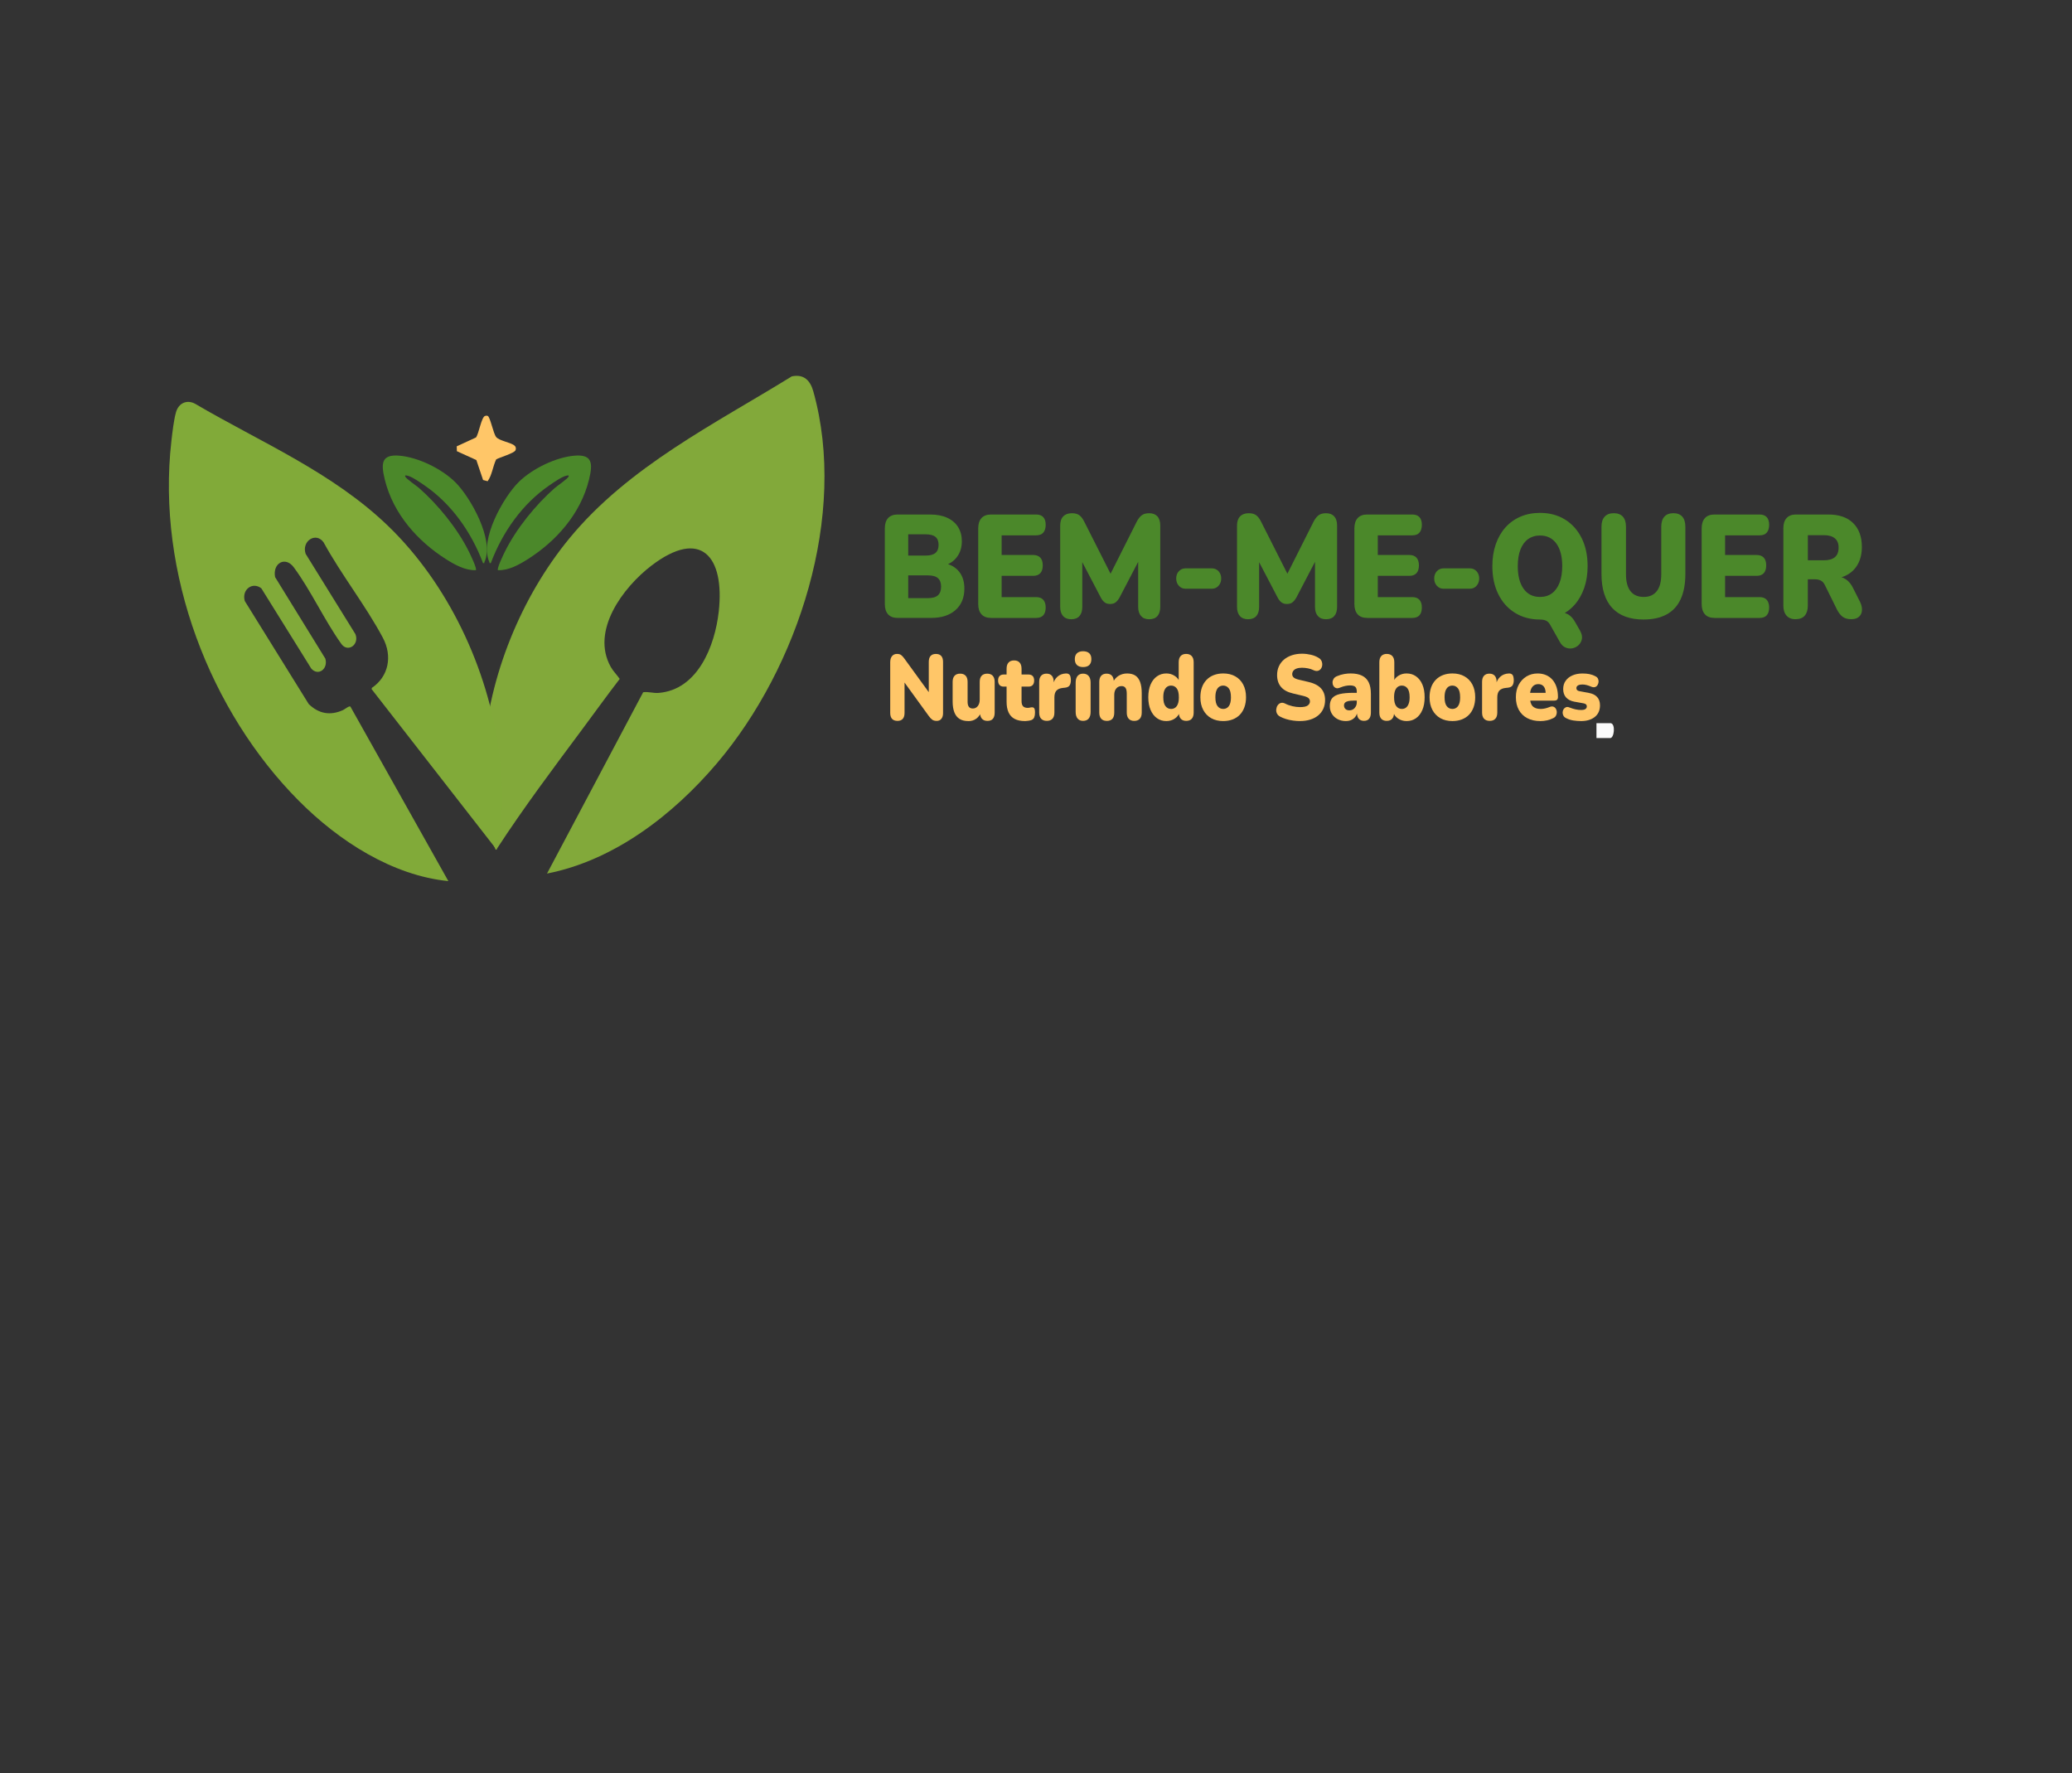 <svg width="284" height="243" viewBox="0 0 284 243" fill="none" xmlns="http://www.w3.org/2000/svg">
<rect x="0" y="0" width="284" height="243" fill="#333333" stroke="none"/>
<path d="M123.03 84.686C122.459 84.686 122.023 84.52 121.725 84.193C121.428 83.865 121.278 83.393 121.278 82.776V72.424C121.278 71.806 121.428 71.334 121.725 71.006C122.023 70.679 122.459 70.514 123.03 70.514H127.479C128.402 70.514 129.191 70.664 129.84 70.966C130.49 71.267 130.987 71.693 131.326 72.241C131.665 72.792 131.836 73.435 131.836 74.171C131.836 75.003 131.621 75.713 131.189 76.301C130.758 76.892 130.172 77.292 129.43 77.507V77.185C130.306 77.359 130.984 77.748 131.463 78.35C131.944 78.953 132.183 79.724 132.183 80.663C132.183 81.909 131.778 82.892 130.971 83.608C130.161 84.323 129.059 84.683 127.66 84.683H123.027L123.03 84.686ZM124.486 76.142H126.877C127.484 76.142 127.931 76.02 128.218 75.78C128.505 75.539 128.647 75.171 128.647 74.675C128.647 74.18 128.505 73.815 128.218 73.58C127.931 73.345 127.484 73.229 126.877 73.229H124.486V76.145V76.142ZM124.486 81.973H127.203C127.823 81.973 128.276 81.843 128.562 81.582C128.849 81.321 128.991 80.93 128.991 80.405C128.991 79.88 128.849 79.495 128.562 79.24C128.276 78.985 127.823 78.857 127.203 78.857H124.486V81.973Z" fill="#4B882A"/>
<path d="M135.831 84.686C135.26 84.686 134.824 84.52 134.527 84.193C134.229 83.865 134.08 83.393 134.08 82.776V72.424C134.08 71.806 134.229 71.334 134.527 71.006C134.824 70.679 135.26 70.514 135.831 70.514H142.013C142.45 70.514 142.778 70.635 142.999 70.876C143.22 71.117 143.328 71.467 143.328 71.922C143.328 72.377 143.218 72.751 142.999 72.997C142.781 73.247 142.452 73.368 142.013 73.368H137.29V76.061H141.613C142.039 76.061 142.363 76.183 142.589 76.423C142.813 76.663 142.926 77.02 142.926 77.49C142.926 77.959 142.813 78.313 142.589 78.556C142.363 78.797 142.039 78.918 141.613 78.918H137.29V81.834H142.013C142.45 81.834 142.778 81.959 142.999 82.205C143.218 82.454 143.328 82.805 143.328 83.26C143.328 83.715 143.218 84.083 142.999 84.326C142.781 84.567 142.452 84.689 142.013 84.689H135.831V84.686Z" fill="#4B882A"/>
<path d="M146.831 84.868C146.344 84.868 145.971 84.72 145.708 84.425C145.445 84.129 145.316 83.715 145.316 83.179V72.024C145.316 71.473 145.455 71.056 145.737 70.769C146.015 70.482 146.412 70.337 146.923 70.337C147.349 70.337 147.685 70.427 147.935 70.609C148.185 70.789 148.411 71.088 148.619 71.505L152.54 79.263H151.901L155.803 71.505C156.021 71.09 156.255 70.792 156.505 70.609C156.755 70.43 157.091 70.337 157.517 70.337C158.004 70.337 158.377 70.482 158.64 70.769C158.901 71.059 159.032 71.476 159.032 72.024V83.179C159.032 83.715 158.903 84.129 158.648 84.425C158.393 84.72 158.014 84.868 157.517 84.868C157.02 84.868 156.658 84.72 156.397 84.425C156.134 84.129 156.005 83.715 156.005 83.179V76.264H156.389L153.452 81.892C153.281 82.187 153.102 82.408 152.913 82.555C152.724 82.703 152.471 82.776 152.156 82.776C151.84 82.776 151.603 82.703 151.409 82.555C151.214 82.408 151.038 82.187 150.88 81.892L147.925 76.243H148.345V83.179C148.345 83.715 148.216 84.129 147.961 84.425C147.706 84.72 147.33 84.868 146.831 84.868Z" fill="#4B882A"/>
<path d="M162.495 80.686C162.13 80.686 161.827 80.553 161.583 80.284C161.338 80.017 161.217 79.681 161.217 79.278C161.217 78.875 161.338 78.545 161.583 78.284C161.825 78.023 162.13 77.893 162.495 77.893H166.106C166.471 77.893 166.774 78.023 167.018 78.284C167.26 78.545 167.384 78.878 167.384 79.278C167.384 79.678 167.263 80.014 167.018 80.284C166.774 80.553 166.471 80.686 166.106 80.686H162.495Z" fill="#4B882A"/>
<path d="M171.068 84.868C170.581 84.868 170.208 84.72 169.945 84.425C169.682 84.129 169.553 83.715 169.553 83.179V72.024C169.553 71.473 169.693 71.056 169.974 70.769C170.253 70.482 170.65 70.337 171.16 70.337C171.586 70.337 171.923 70.427 172.172 70.609C172.422 70.789 172.648 71.088 172.856 71.505L176.777 79.263H176.138L180.04 71.505C180.258 71.09 180.492 70.792 180.742 70.609C180.992 70.43 181.329 70.337 181.755 70.337C182.241 70.337 182.615 70.482 182.878 70.769C183.138 71.059 183.269 71.476 183.269 72.024V83.179C183.269 83.715 183.141 84.129 182.885 84.425C182.63 84.72 182.252 84.868 181.755 84.868C181.258 84.868 180.895 84.72 180.634 84.425C180.372 84.129 180.243 83.715 180.243 83.179V76.264H180.627L177.689 81.892C177.518 82.187 177.34 82.408 177.15 82.555C176.961 82.703 176.708 82.776 176.393 82.776C176.077 82.776 175.841 82.703 175.646 82.555C175.451 82.408 175.275 82.187 175.118 81.892L172.162 76.243H172.583V83.179C172.583 83.715 172.454 84.129 172.199 84.425C171.944 84.72 171.568 84.868 171.068 84.868Z" fill="#4B882A"/>
<path d="M187.39 84.686C186.819 84.686 186.383 84.52 186.086 84.193C185.789 83.865 185.639 83.393 185.639 82.776V72.424C185.639 71.806 185.789 71.334 186.086 71.006C186.383 70.679 186.819 70.514 187.39 70.514H193.572C194.009 70.514 194.337 70.635 194.558 70.876C194.779 71.117 194.887 71.467 194.887 71.922C194.887 72.377 194.777 72.751 194.558 72.997C194.34 73.247 194.011 73.368 193.572 73.368H188.849V76.061H193.173C193.599 76.061 193.922 76.183 194.148 76.423C194.372 76.663 194.485 77.02 194.485 77.49C194.485 77.959 194.372 78.313 194.148 78.556C193.922 78.797 193.599 78.918 193.173 78.918H188.849V81.834H193.572C194.009 81.834 194.337 81.959 194.558 82.205C194.777 82.454 194.887 82.805 194.887 83.26C194.887 83.715 194.777 84.083 194.558 84.326C194.34 84.567 194.011 84.689 193.572 84.689H187.39V84.686Z" fill="#4B882A"/>
<path d="M197.859 80.686C197.493 80.686 197.191 80.553 196.946 80.284C196.702 80.017 196.581 79.681 196.581 79.278C196.581 78.875 196.702 78.545 196.946 78.284C197.188 78.023 197.493 77.893 197.859 77.893H201.469C201.835 77.893 202.137 78.023 202.382 78.284C202.623 78.545 202.747 78.878 202.747 79.278C202.747 79.678 202.626 80.014 202.382 80.284C202.137 80.553 201.835 80.686 201.469 80.686H197.859Z" fill="#4B882A"/>
<path d="M211.083 84.906C209.781 84.906 208.64 84.602 207.654 83.99C206.668 83.382 205.905 82.526 205.363 81.428C204.822 80.33 204.551 79.049 204.551 77.588C204.551 76.49 204.706 75.49 205.016 74.594C205.327 73.696 205.771 72.925 206.347 72.282C206.925 71.638 207.614 71.145 208.416 70.803C209.218 70.462 210.107 70.29 211.08 70.29C212.382 70.29 213.52 70.592 214.499 71.195C215.477 71.798 216.239 72.647 216.786 73.736C217.333 74.829 217.607 76.113 217.607 77.585C217.607 78.684 217.452 79.683 217.141 80.579C216.831 81.475 216.387 82.251 215.811 82.9C215.232 83.55 214.543 84.045 213.741 84.387C212.939 84.729 212.05 84.9 211.078 84.9L211.083 84.906ZM211.083 81.811C211.727 81.811 212.274 81.643 212.724 81.309C213.173 80.976 213.52 80.492 213.762 79.863C214.004 79.234 214.128 78.475 214.128 77.591C214.128 76.264 213.86 75.232 213.326 74.496C212.789 73.76 212.043 73.391 211.083 73.391C210.449 73.391 209.907 73.557 209.45 73.884C208.995 74.212 208.645 74.687 208.401 75.31C208.159 75.933 208.035 76.692 208.035 77.591C208.035 78.918 208.303 79.953 208.837 80.695C209.371 81.44 210.12 81.811 211.08 81.811H211.083ZM216.589 86.474C216.807 86.877 216.886 87.242 216.826 87.569C216.765 87.897 216.616 88.175 216.379 88.404C216.142 88.633 215.861 88.778 215.54 88.847C215.217 88.914 214.898 88.882 214.583 88.746C214.267 88.613 214.004 88.358 213.799 87.981L212.45 85.59C212.316 85.349 212.14 85.175 211.922 85.068C211.703 84.961 211.417 84.909 211.064 84.909L213.563 83.883C214.109 83.883 214.572 83.993 214.948 84.213C215.324 84.433 215.648 84.793 215.916 85.288L216.592 86.474H216.589Z" fill="#4B882A"/>
<path d="M225.288 84.906C224.352 84.906 223.524 84.775 222.808 84.515C222.091 84.254 221.486 83.862 220.994 83.338C220.502 82.816 220.132 82.161 219.882 81.379C219.632 80.593 219.508 79.686 219.508 78.655V72.203C219.508 71.586 219.653 71.122 219.947 70.806C220.239 70.49 220.652 70.334 221.189 70.334C221.725 70.334 222.151 70.49 222.438 70.806C222.724 71.122 222.866 71.586 222.866 72.203V78.695C222.866 79.727 223.074 80.504 223.487 81.025C223.9 81.547 224.502 81.811 225.293 81.811C226.085 81.811 226.666 81.55 227.082 81.025C227.494 80.504 227.702 79.727 227.702 78.695V72.203C227.702 71.586 227.844 71.122 228.131 70.806C228.417 70.49 228.828 70.334 229.362 70.334C229.895 70.334 230.303 70.49 230.584 70.806C230.863 71.122 231.005 71.586 231.005 72.203V78.655C231.005 80.034 230.789 81.191 230.358 82.121C229.927 83.051 229.285 83.749 228.433 84.21C227.581 84.671 226.537 84.903 225.296 84.903L225.288 84.906Z" fill="#4B882A"/>
<path d="M234.992 84.686C234.421 84.686 233.984 84.52 233.687 84.193C233.39 83.865 233.24 83.393 233.24 82.776V72.424C233.24 71.806 233.39 71.334 233.687 71.006C233.984 70.679 234.421 70.514 234.992 70.514H241.174C241.61 70.514 241.939 70.635 242.16 70.876C242.381 71.117 242.489 71.467 242.489 71.922C242.489 72.377 242.378 72.751 242.16 72.997C241.942 73.247 241.613 73.368 241.174 73.368H236.451V76.061H240.774C241.2 76.061 241.524 76.183 241.75 76.423C241.973 76.663 242.086 77.02 242.086 77.49C242.086 77.959 241.973 78.313 241.75 78.556C241.524 78.797 241.2 78.918 240.774 78.918H236.451V81.834H241.174C241.61 81.834 241.939 81.959 242.16 82.205C242.378 82.454 242.489 82.805 242.489 83.26C242.489 83.715 242.378 84.083 242.16 84.326C241.942 84.567 241.613 84.689 241.174 84.689H234.992V84.686Z" fill="#4B882A"/>
<path d="M246.117 84.868C245.581 84.868 245.168 84.703 244.876 84.376C244.584 84.048 244.437 83.587 244.437 82.999V72.386C244.437 71.783 244.587 71.319 244.884 70.998C245.181 70.676 245.599 70.514 246.133 70.514H250.619C252.079 70.514 253.207 70.905 254.004 71.69C254.8 72.476 255.197 73.562 255.197 74.957C255.197 75.855 255.019 76.635 254.658 77.298C254.301 77.962 253.783 78.472 253.107 78.826C252.431 79.182 251.603 79.359 250.617 79.359L250.764 78.996H251.64C252.163 78.996 252.626 79.133 253.025 79.408C253.428 79.683 253.762 80.101 254.027 80.663L254.94 82.471C255.134 82.86 255.226 83.239 255.213 83.608C255.2 83.976 255.071 84.277 254.821 84.512C254.572 84.746 254.211 84.862 253.735 84.862C253.259 84.862 252.875 84.755 252.578 84.541C252.281 84.326 252.016 83.99 251.784 83.535L250.125 80.179C249.98 79.883 249.794 79.68 249.567 79.565C249.341 79.452 249.084 79.394 248.792 79.394H247.79V82.993C247.79 83.584 247.65 84.042 247.372 84.37C247.093 84.697 246.672 84.862 246.112 84.862L246.117 84.868ZM247.795 76.785H250.02C250.664 76.785 251.156 76.643 251.498 76.362C251.837 76.081 252.008 75.646 252.008 75.055C252.008 74.464 251.837 74.067 251.498 73.78C251.156 73.493 250.664 73.348 250.02 73.348H247.795V76.785Z" fill="#4B882A"/>
<path d="M123.006 98.797C122.683 98.797 122.438 98.704 122.27 98.519C122.102 98.333 122.018 98.058 122.018 97.693V90.775C122.018 90.404 122.102 90.117 122.27 89.917C122.438 89.717 122.662 89.619 122.938 89.619C123.183 89.619 123.374 89.671 123.514 89.772C123.653 89.874 123.806 90.045 123.974 90.279L127.627 95.308H127.303V90.711C127.303 90.355 127.385 90.085 127.55 89.9C127.716 89.714 127.958 89.622 128.281 89.622C128.605 89.622 128.847 89.714 129.012 89.9C129.178 90.085 129.26 90.358 129.26 90.711V97.745C129.26 98.067 129.183 98.322 129.028 98.513C128.876 98.704 128.668 98.8 128.405 98.8C128.142 98.8 127.939 98.748 127.79 98.641C127.64 98.533 127.479 98.368 127.311 98.139L123.658 93.099H123.982V97.696C123.982 98.061 123.9 98.336 123.735 98.522C123.569 98.707 123.327 98.8 123.004 98.8L123.006 98.797Z" fill="#FFC668"/>
<path d="M132.728 98.823C132.236 98.823 131.834 98.725 131.518 98.525C131.203 98.325 130.966 98.029 130.811 97.629C130.653 97.232 130.574 96.728 130.574 96.119V93.453C130.574 93.079 130.664 92.798 130.84 92.61C131.016 92.418 131.271 92.323 131.6 92.323C131.928 92.323 132.184 92.418 132.36 92.61C132.536 92.801 132.625 93.082 132.625 93.453V96.183C132.625 96.487 132.683 96.716 132.799 96.87C132.915 97.024 133.093 97.099 133.341 97.099C133.617 97.099 133.843 96.989 134.019 96.769C134.195 96.548 134.285 96.255 134.285 95.893V93.456C134.285 93.082 134.374 92.801 134.55 92.613C134.726 92.421 134.981 92.326 135.31 92.326C135.639 92.326 135.894 92.421 136.07 92.613C136.246 92.804 136.336 93.085 136.336 93.456V97.658C136.336 98.42 136.004 98.8 135.344 98.8C135.021 98.8 134.771 98.702 134.595 98.507C134.419 98.313 134.329 98.029 134.329 97.658V96.922L134.513 97.545C134.345 97.96 134.108 98.278 133.806 98.499C133.504 98.719 133.143 98.829 132.728 98.829V98.823Z" fill="#FFC668"/>
<path d="M140.504 98.823C139.928 98.823 139.455 98.725 139.081 98.53C138.708 98.336 138.429 98.041 138.245 97.649C138.061 97.255 137.969 96.763 137.969 96.171V94.102H137.577C137.333 94.102 137.141 94.03 137.007 93.888C136.873 93.743 136.804 93.537 136.804 93.264C136.804 92.992 136.873 92.789 137.007 92.65C137.141 92.511 137.33 92.441 137.577 92.441H137.969V91.653C137.969 91.282 138.056 90.998 138.235 90.804C138.411 90.61 138.663 90.511 138.995 90.511C139.326 90.511 139.578 90.61 139.755 90.804C139.931 90.998 140.02 91.282 140.02 91.653V92.441H140.964C141.217 92.441 141.411 92.511 141.545 92.65C141.68 92.789 141.748 92.995 141.748 93.264C141.748 93.534 141.68 93.743 141.545 93.888C141.411 94.032 141.217 94.102 140.964 94.102H140.02V96.096C140.02 96.409 140.089 96.641 140.223 96.789C140.357 96.936 140.57 97.012 140.862 97.012C140.97 97.012 141.072 97 141.172 96.974C141.272 96.948 141.364 96.936 141.448 96.936C141.572 96.928 141.672 96.968 141.748 97.058C141.824 97.148 141.864 97.348 141.864 97.661C141.864 97.916 141.829 98.127 141.761 98.301C141.693 98.475 141.569 98.6 141.393 98.675C141.285 98.719 141.14 98.754 140.956 98.782C140.772 98.811 140.622 98.826 140.507 98.826L140.504 98.823Z" fill="#FFC668"/>
<path d="M143.486 98.797C143.147 98.797 142.889 98.698 142.707 98.504C142.526 98.31 142.437 98.026 142.437 97.655V93.453C142.437 93.087 142.523 92.809 142.697 92.615C142.87 92.421 143.118 92.322 143.441 92.322C143.764 92.322 144.009 92.421 144.177 92.615C144.346 92.809 144.43 93.09 144.43 93.453V93.974H144.314C144.39 93.467 144.588 93.064 144.908 92.769C145.227 92.473 145.624 92.317 146.1 92.299C146.323 92.29 146.489 92.351 146.602 92.482C146.712 92.612 146.773 92.856 146.781 93.212C146.781 93.516 146.723 93.757 146.607 93.937C146.491 94.113 146.273 94.221 145.95 94.252L145.684 94.279C145.277 94.322 144.982 94.447 144.798 94.652C144.614 94.861 144.522 95.165 144.522 95.574V97.655C144.522 98.029 144.432 98.31 144.256 98.504C144.08 98.698 143.822 98.797 143.483 98.797H143.486Z" fill="#FFC668"/>
<path d="M148.451 91.421C148.09 91.421 147.812 91.329 147.614 91.143C147.417 90.957 147.32 90.685 147.32 90.332C147.32 89.978 147.417 89.717 147.614 89.532C147.809 89.346 148.088 89.253 148.451 89.253C148.813 89.253 149.111 89.346 149.303 89.532C149.495 89.717 149.589 89.984 149.589 90.332C149.589 90.679 149.492 90.957 149.303 91.143C149.111 91.329 148.827 91.421 148.451 91.421ZM148.451 98.797C148.127 98.797 147.877 98.69 147.701 98.478C147.525 98.267 147.436 97.962 147.436 97.565V93.554C147.436 93.157 147.525 92.853 147.701 92.641C147.877 92.43 148.127 92.323 148.451 92.323C148.774 92.323 149.037 92.43 149.216 92.641C149.397 92.853 149.487 93.157 149.487 93.554V97.565C149.487 97.962 149.397 98.267 149.221 98.478C149.045 98.69 148.787 98.797 148.451 98.797Z" fill="#FFC668"/>
<path d="M151.688 98.797C151.364 98.797 151.115 98.698 150.938 98.504C150.762 98.31 150.673 98.026 150.673 97.655V93.453C150.673 93.088 150.76 92.809 150.933 92.615C151.107 92.421 151.354 92.323 151.677 92.323C152.001 92.323 152.245 92.421 152.414 92.615C152.582 92.809 152.666 93.091 152.666 93.453V94.05L152.54 93.528C152.724 93.131 152.987 92.827 153.329 92.615C153.671 92.404 154.06 92.299 154.499 92.299C154.938 92.299 155.325 92.395 155.617 92.586C155.908 92.778 156.127 93.073 156.274 93.476C156.419 93.879 156.492 94.383 156.492 94.992V97.658C156.492 98.032 156.403 98.313 156.227 98.507C156.05 98.701 155.795 98.8 155.467 98.8C155.138 98.8 154.883 98.701 154.707 98.507C154.531 98.313 154.441 98.029 154.441 97.658V95.082C154.441 94.702 154.381 94.43 154.262 94.27C154.144 94.111 153.968 94.029 153.739 94.029C153.431 94.029 153.187 94.137 153.003 94.354C152.819 94.569 152.727 94.861 152.727 95.224V97.661C152.727 98.423 152.382 98.803 151.691 98.803L151.688 98.797Z" fill="#FFC668"/>
<path d="M159.866 98.823C159.382 98.823 158.954 98.693 158.583 98.429C158.209 98.165 157.918 97.788 157.707 97.299C157.497 96.809 157.392 96.229 157.392 95.56C157.392 94.89 157.497 94.29 157.707 93.809C157.918 93.325 158.209 92.954 158.583 92.691C158.956 92.43 159.382 92.296 159.866 92.296C160.289 92.296 160.668 92.407 161.007 92.627C161.347 92.847 161.573 93.131 161.686 93.476H161.56V90.76C161.56 90.39 161.649 90.106 161.825 89.911C162.001 89.717 162.256 89.619 162.585 89.619C162.914 89.619 163.158 89.717 163.34 89.911C163.521 90.106 163.611 90.39 163.611 90.76V97.655C163.611 98.029 163.524 98.31 163.35 98.504C163.177 98.698 162.927 98.797 162.596 98.797C162.264 98.797 162.022 98.698 161.846 98.504C161.67 98.31 161.581 98.026 161.581 97.655V96.931L161.707 97.554C161.599 97.933 161.375 98.241 161.034 98.475C160.692 98.707 160.303 98.823 159.863 98.823H159.866ZM160.523 97.16C160.731 97.16 160.915 97.102 161.076 96.989C161.236 96.876 161.362 96.702 161.449 96.467C161.539 96.235 161.581 95.931 161.581 95.56C161.581 94.992 161.481 94.583 161.281 94.334C161.081 94.085 160.829 93.96 160.521 93.96C160.313 93.96 160.129 94.015 159.969 94.125C159.808 94.235 159.682 94.406 159.587 94.638C159.495 94.87 159.448 95.177 159.448 95.56C159.448 96.119 159.548 96.525 159.748 96.78C159.948 97.035 160.205 97.16 160.518 97.16H160.523Z" fill="#FFC668"/>
<path d="M167.663 98.823C167.034 98.823 166.485 98.693 166.017 98.429C165.548 98.165 165.183 97.788 164.923 97.299C164.662 96.809 164.531 96.229 164.531 95.56C164.531 95.052 164.604 94.597 164.749 94.195C164.894 93.792 165.107 93.45 165.383 93.166C165.659 92.882 165.99 92.667 166.374 92.519C166.758 92.372 167.187 92.296 167.665 92.296C168.294 92.296 168.843 92.427 169.311 92.691C169.78 92.954 170.142 93.328 170.4 93.815C170.658 94.302 170.787 94.884 170.787 95.56C170.787 96.058 170.713 96.513 170.568 96.919C170.424 97.325 170.213 97.67 169.94 97.954C169.666 98.238 169.338 98.452 168.949 98.6C168.559 98.748 168.133 98.823 167.665 98.823H167.663ZM167.663 97.159C167.87 97.159 168.054 97.102 168.215 96.989C168.375 96.876 168.502 96.702 168.588 96.467C168.678 96.235 168.72 95.931 168.72 95.56C168.72 94.992 168.62 94.583 168.42 94.334C168.22 94.085 167.968 93.96 167.66 93.96C167.452 93.96 167.268 94.015 167.108 94.125C166.947 94.235 166.821 94.406 166.727 94.638C166.634 94.87 166.587 95.177 166.587 95.56C166.587 96.119 166.687 96.525 166.887 96.78C167.087 97.035 167.344 97.159 167.657 97.159H167.663Z" fill="#FFC668"/>
<path d="M178.181 98.823C177.873 98.823 177.553 98.8 177.219 98.753C176.885 98.707 176.569 98.637 176.269 98.545C175.969 98.452 175.701 98.342 175.462 98.214C175.254 98.104 175.11 97.959 175.023 97.777C174.936 97.594 174.907 97.403 174.931 97.2C174.954 96.997 175.018 96.817 175.125 96.661C175.233 96.504 175.375 96.397 175.551 96.342C175.728 96.287 175.927 96.316 176.151 96.426C176.443 96.58 176.774 96.696 177.142 96.783C177.51 96.87 177.858 96.91 178.178 96.91C178.686 96.91 179.041 96.838 179.243 96.687C179.446 96.539 179.548 96.354 179.548 96.133C179.548 95.939 179.477 95.783 179.335 95.664C179.193 95.545 178.941 95.444 178.581 95.36L177.234 95.041C176.498 94.873 175.948 94.574 175.588 94.151C175.228 93.728 175.046 93.183 175.046 92.514C175.046 92.073 175.128 91.673 175.294 91.314C175.459 90.954 175.693 90.647 175.996 90.392C176.298 90.137 176.661 89.943 177.079 89.801C177.497 89.662 177.965 89.592 178.478 89.592C178.878 89.592 179.283 89.642 179.693 89.737C180.103 89.836 180.458 89.981 180.758 90.175C180.934 90.276 181.06 90.415 181.139 90.595C181.216 90.772 181.247 90.957 181.231 91.149C181.216 91.34 181.155 91.505 181.053 91.65C180.95 91.795 180.811 91.891 180.637 91.937C180.464 91.983 180.258 91.951 180.022 91.841C179.798 91.731 179.548 91.65 179.267 91.595C178.986 91.54 178.715 91.514 178.454 91.514C178.17 91.514 177.929 91.549 177.729 91.621C177.529 91.693 177.376 91.798 177.274 91.931C177.171 92.067 177.119 92.224 177.119 92.401C177.119 92.577 177.187 92.728 177.321 92.85C177.455 92.972 177.702 93.076 178.065 93.16L179.401 93.476C180.145 93.653 180.703 93.945 181.071 94.351C181.439 94.757 181.623 95.287 181.623 95.939C181.623 96.38 181.542 96.777 181.381 97.133C181.221 97.49 180.989 97.791 180.69 98.04C180.39 98.29 180.03 98.484 179.606 98.617C179.183 98.753 178.707 98.82 178.178 98.82L178.181 98.823Z" fill="#FFC668"/>
<path d="M184.493 98.823C184.053 98.823 183.669 98.733 183.336 98.556C183.002 98.38 182.741 98.136 182.552 97.826C182.363 97.516 182.271 97.165 182.271 96.765C182.271 96.307 182.378 95.948 182.594 95.687C182.81 95.426 183.154 95.238 183.63 95.122C184.106 95.009 184.74 94.951 185.531 94.951H186.165V96.018H185.531C185.231 96.018 184.984 96.041 184.787 96.087C184.59 96.133 184.448 96.206 184.356 96.305C184.264 96.403 184.216 96.528 184.216 96.678C184.216 96.873 184.28 97.035 184.406 97.159C184.532 97.287 184.716 97.351 184.953 97.351C185.145 97.351 185.316 97.304 185.465 97.212C185.615 97.119 185.736 96.989 185.828 96.823C185.92 96.658 185.968 96.467 185.968 96.247V94.774C185.968 94.47 185.897 94.253 185.755 94.128C185.613 94.001 185.368 93.937 185.024 93.937C184.84 93.937 184.632 93.96 184.401 94.006C184.169 94.053 183.914 94.137 183.63 94.253C183.422 94.337 183.246 94.351 183.099 94.29C182.954 94.232 182.839 94.131 182.76 93.986C182.678 93.841 182.641 93.685 182.644 93.516C182.647 93.348 182.697 93.186 182.794 93.032C182.888 92.879 183.038 92.763 183.238 92.676C183.606 92.522 183.946 92.421 184.259 92.372C184.569 92.32 184.855 92.296 185.116 92.296C185.744 92.296 186.265 92.395 186.678 92.595C187.088 92.795 187.396 93.099 187.598 93.508C187.801 93.919 187.903 94.447 187.903 95.087V97.652C187.903 98.026 187.822 98.307 187.661 98.501C187.501 98.695 187.267 98.794 186.959 98.794C186.651 98.794 186.404 98.695 186.239 98.501C186.073 98.307 185.991 98.023 185.991 97.652V97.322L186.06 97.499C186.02 97.771 185.934 98.003 185.794 98.197C185.655 98.391 185.476 98.545 185.252 98.655C185.029 98.765 184.777 98.82 184.493 98.82V98.823Z" fill="#FFC668"/>
<path d="M192.797 98.823C192.358 98.823 191.968 98.707 191.627 98.475C191.285 98.243 191.061 97.936 190.953 97.554L191.08 97.032V97.655C191.08 98.029 190.993 98.31 190.819 98.504C190.646 98.698 190.399 98.797 190.075 98.797C189.752 98.797 189.494 98.698 189.32 98.504C189.147 98.31 189.06 98.026 189.06 97.655V90.76C189.06 90.39 189.149 90.106 189.326 89.911C189.502 89.717 189.752 89.619 190.075 89.619C190.399 89.619 190.661 89.717 190.84 89.911C191.022 90.106 191.111 90.39 191.111 90.76V93.476H190.972C191.087 93.128 191.314 92.847 191.65 92.627C191.987 92.407 192.368 92.296 192.792 92.296C193.283 92.296 193.715 92.427 194.088 92.691C194.461 92.954 194.751 93.325 194.958 93.809C195.166 94.29 195.269 94.876 195.269 95.56C195.269 96.244 195.166 96.809 194.958 97.299C194.751 97.788 194.461 98.165 194.088 98.429C193.715 98.69 193.283 98.823 192.792 98.823H192.797ZM192.152 97.16C192.36 97.16 192.542 97.102 192.699 96.989C192.857 96.876 192.981 96.702 193.073 96.467C193.165 96.235 193.212 95.931 193.212 95.56C193.212 94.992 193.112 94.583 192.912 94.334C192.713 94.085 192.46 93.96 192.152 93.96C191.945 93.96 191.761 94.015 191.6 94.125C191.44 94.235 191.311 94.406 191.219 94.638C191.127 94.87 191.08 95.177 191.08 95.56C191.08 96.119 191.18 96.525 191.379 96.78C191.579 97.035 191.837 97.16 192.152 97.16Z" fill="#FFC668"/>
<path d="M199.076 98.823C198.448 98.823 197.898 98.693 197.43 98.429C196.962 98.165 196.596 97.788 196.336 97.299C196.076 96.809 195.944 96.229 195.944 95.56C195.944 95.052 196.018 94.597 196.163 94.195C196.307 93.792 196.52 93.45 196.796 93.166C197.072 92.882 197.404 92.667 197.788 92.519C198.172 92.372 198.6 92.296 199.079 92.296C199.707 92.296 200.257 92.427 200.725 92.691C201.193 92.954 201.556 93.328 201.814 93.815C202.071 94.302 202.2 94.884 202.2 95.56C202.2 96.058 202.127 96.513 201.982 96.919C201.837 97.325 201.627 97.67 201.353 97.954C201.08 98.238 200.751 98.452 200.362 98.6C199.973 98.748 199.547 98.823 199.079 98.823H199.076ZM199.076 97.159C199.284 97.159 199.468 97.102 199.628 96.989C199.789 96.876 199.915 96.702 200.002 96.467C200.091 96.235 200.133 95.931 200.133 95.56C200.133 94.992 200.033 94.583 199.834 94.334C199.634 94.085 199.381 93.96 199.074 93.96C198.866 93.96 198.682 94.015 198.521 94.125C198.361 94.235 198.235 94.406 198.14 94.638C198.048 94.87 198.001 95.177 198.001 95.56C198.001 96.119 198.101 96.525 198.3 96.78C198.5 97.035 198.758 97.159 199.071 97.159H199.076Z" fill="#FFC668"/>
<path d="M204.191 98.797C203.852 98.797 203.594 98.698 203.412 98.504C203.231 98.31 203.142 98.026 203.142 97.655V93.453C203.142 93.087 203.228 92.809 203.402 92.615C203.575 92.421 203.823 92.322 204.146 92.322C204.47 92.322 204.714 92.421 204.882 92.615C205.051 92.809 205.135 93.09 205.135 93.453V93.974H205.019C205.095 93.467 205.293 93.064 205.613 92.769C205.932 92.473 206.329 92.317 206.805 92.299C207.028 92.29 207.194 92.351 207.307 92.482C207.417 92.612 207.478 92.856 207.486 93.212C207.486 93.516 207.428 93.757 207.312 93.937C207.196 94.113 206.978 94.221 206.655 94.252L206.389 94.279C205.982 94.322 205.687 94.447 205.503 94.652C205.319 94.861 205.227 95.165 205.227 95.574V97.655C205.227 98.029 205.137 98.31 204.961 98.504C204.785 98.698 204.527 98.797 204.188 98.797H204.191Z" fill="#FFC668"/>
<path d="M211.125 98.823C210.433 98.823 209.837 98.69 209.334 98.423C208.832 98.156 208.445 97.777 208.177 97.287C207.909 96.797 207.775 96.218 207.775 95.548C207.775 94.879 207.904 94.34 208.161 93.853C208.419 93.366 208.772 92.986 209.221 92.711C209.671 92.436 210.184 92.299 210.76 92.299C211.183 92.299 211.567 92.375 211.911 92.522C212.256 92.67 212.553 92.888 212.797 93.169C213.042 93.453 213.229 93.792 213.355 94.192C213.481 94.589 213.544 95.035 213.544 95.525C213.544 95.693 213.502 95.818 213.418 95.899C213.334 95.98 213.2 96.02 213.016 96.02H209.492V94.954H212.048L211.864 95.119C211.864 94.806 211.825 94.551 211.748 94.357C211.672 94.163 211.559 94.015 211.409 93.914C211.259 93.812 211.072 93.76 210.852 93.76C210.612 93.76 210.407 93.821 210.236 93.943C210.063 94.064 209.931 94.244 209.839 94.482C209.747 94.719 209.7 95.015 209.7 95.371V95.484C209.7 96.084 209.821 96.516 210.063 96.774C210.305 97.032 210.678 97.162 211.186 97.162C211.354 97.162 211.548 97.139 211.767 97.093C211.985 97.046 212.195 96.98 212.395 96.896C212.595 96.812 212.769 96.797 212.913 96.852C213.058 96.907 213.174 97 213.252 97.13C213.334 97.261 213.376 97.409 213.384 97.574C213.392 97.739 213.358 97.898 213.281 98.058C213.205 98.214 213.079 98.336 212.9 98.42C212.632 98.556 212.345 98.658 212.043 98.725C211.74 98.791 211.433 98.826 211.128 98.826L211.125 98.823Z" fill="#FFC668"/>
<path d="M216.687 98.823C216.347 98.823 216.006 98.797 215.656 98.742C215.306 98.687 214.991 98.588 214.707 98.443C214.515 98.359 214.378 98.243 214.299 98.101C214.22 97.959 214.181 97.806 214.183 97.644C214.186 97.481 214.231 97.336 214.309 97.206C214.391 97.076 214.499 96.983 214.633 96.928C214.767 96.873 214.92 96.878 215.088 96.948C215.411 97.076 215.701 97.165 215.958 97.22C216.216 97.275 216.463 97.305 216.702 97.305C216.986 97.305 217.189 97.261 217.312 97.171C217.436 97.081 217.497 96.965 217.497 96.82C217.497 96.693 217.457 96.597 217.376 96.528C217.294 96.458 217.181 96.415 217.036 96.389L215.758 96.16C215.282 96.067 214.914 95.873 214.651 95.583C214.391 95.29 214.259 94.908 214.259 94.435C214.259 93.995 214.373 93.615 214.599 93.299C214.825 92.98 215.135 92.737 215.532 92.563C215.927 92.389 216.382 92.302 216.897 92.302C217.241 92.302 217.557 92.328 217.841 92.383C218.125 92.438 218.401 92.537 218.669 92.682C218.838 92.757 218.959 92.867 219.027 93.012C219.095 93.157 219.122 93.305 219.109 93.462C219.093 93.618 219.045 93.763 218.964 93.893C218.882 94.024 218.775 94.114 218.635 94.16C218.496 94.206 218.335 94.195 218.151 94.128C217.899 94.018 217.673 93.937 217.478 93.888C217.281 93.835 217.099 93.812 216.931 93.812C216.616 93.812 216.395 93.859 216.263 93.951C216.132 94.044 216.069 94.163 216.069 94.308C216.069 94.418 216.103 94.508 216.171 94.58C216.24 94.653 216.347 94.702 216.495 94.725L217.773 94.966C218.264 95.05 218.643 95.235 218.906 95.519C219.172 95.803 219.303 96.186 219.303 96.667C219.303 97.354 219.064 97.884 218.588 98.261C218.112 98.638 217.478 98.826 216.687 98.826V98.823Z" fill="#FFC668"/>
<path d="M220.789 99.113C221.457 99.237 221.252 101.153 220.705 101.153H218.819V99.113H220.786H220.789Z" fill="#FBFBFB"/>
<path d="M68.252 78.145C68.065 77.933 69.038 75.936 69.214 75.583C70.8 72.389 73.459 69.158 76.03 66.891C76.388 66.575 77.821 65.613 77.932 65.315C78.016 65.089 77.805 65.164 77.711 65.176C77.093 65.254 75.817 66.161 75.242 66.558C71.65 69.03 68.894 72.862 67.274 77.168C67.021 77.22 67.124 77.128 67.071 77.014C65.67 73.986 69.038 68.085 71.087 66.071C72.988 64.202 76.222 62.654 78.763 62.448C81.203 62.248 81.277 63.509 80.737 65.718C79.57 70.488 76.162 74.203 72.388 76.606C71.155 77.391 69.704 78.203 68.252 78.142V78.145Z" fill="#4B882A"/>
<path d="M74.976 119.722L88.156 94.873C88.842 94.766 89.544 95.023 90.286 94.963C95.637 94.528 97.988 88.534 98.514 83.831C99.36 76.261 96.068 72.317 89.26 77.542C85.41 80.498 80.942 86.433 83.709 91.389C84.048 91.998 84.553 92.479 84.942 93.044C83.199 95.31 81.531 97.632 79.825 99.924C75.796 105.344 71.831 110.618 68.128 116.293C68.081 116.363 68.157 116.473 67.934 116.447C67.605 115.618 67.192 114.824 66.95 113.954C66.019 110.601 66.025 106.651 66.277 103.164C67.034 92.67 71.384 81.875 78.06 73.763C86.17 63.912 97.943 58.118 108.53 51.58C110.181 51.241 111.057 52.128 111.483 53.655C116.211 70.56 109.435 91.45 98.272 104.602C92.239 111.708 84.143 117.93 74.973 119.722H74.976Z" fill="#82A93A"/>
<path d="M67.886 116.209L50.928 94.435L50.978 94.267C53.25 92.734 53.831 89.937 52.474 87.399C50.107 82.965 46.778 78.765 44.351 74.325C43.289 72.85 41.306 74.169 41.895 75.905L48.719 86.912C49.289 88.396 47.614 89.503 46.752 88.198C44.454 84.982 42.589 80.881 40.265 77.748C39.097 76.177 37.343 77.189 37.706 79.093L44.593 90.265C45.003 91.679 43.617 92.711 42.663 91.627L35.823 80.634C34.627 79.687 33.109 80.782 33.549 82.365L42.31 96.481C43.694 97.841 45.279 98.093 46.994 97.328C47.246 97.215 47.851 96.705 48.025 96.832L61.454 120.756C53.81 119.988 46.492 115.325 40.906 109.697C28.86 97.554 21.418 78.643 23.493 60.431C23.619 59.324 23.827 57.516 24.124 56.493C24.505 55.183 25.678 54.742 26.762 55.348C35.679 60.591 45.621 64.732 53.289 72.172C61.31 79.953 66.908 91.473 68.415 103.188C68.964 107.463 69.193 112.085 67.889 116.212L67.886 116.209Z" fill="#81AA39"/>
<path d="M68.007 62.964C67.557 63.901 67.429 65.153 66.837 65.952L66.214 65.787L65.291 63.048L62.622 61.837L62.601 61.17L65.238 59.956C65.64 59.449 65.974 57.171 66.484 57.003C66.598 56.965 66.727 56.954 66.84 56.997C67.2 57.13 67.613 59.449 68.023 59.913C68.457 60.405 69.887 60.617 70.453 61.011C70.692 61.179 70.773 61.44 70.65 61.718C70.466 62.127 68.467 62.683 68.007 62.964Z" fill="#FFC668"/>
<path d="M65.225 78.145C65.412 77.933 64.439 75.936 64.263 75.583C62.677 72.389 60.019 69.158 57.447 66.891C57.089 66.575 55.656 65.613 55.546 65.315C55.462 65.089 55.672 65.164 55.767 65.176C56.385 65.254 57.66 66.161 58.236 66.558C61.828 69.03 64.584 72.862 66.204 77.168C66.456 77.22 66.353 77.128 66.406 77.014C67.808 73.986 64.439 68.085 62.391 66.071C60.489 64.202 57.255 62.654 54.715 62.448C52.274 62.248 52.201 63.509 52.74 65.718C53.907 70.488 57.315 74.203 61.089 76.606C62.322 77.391 63.774 78.203 65.225 78.142V78.145Z" fill="#4B882A"/>
</svg>
